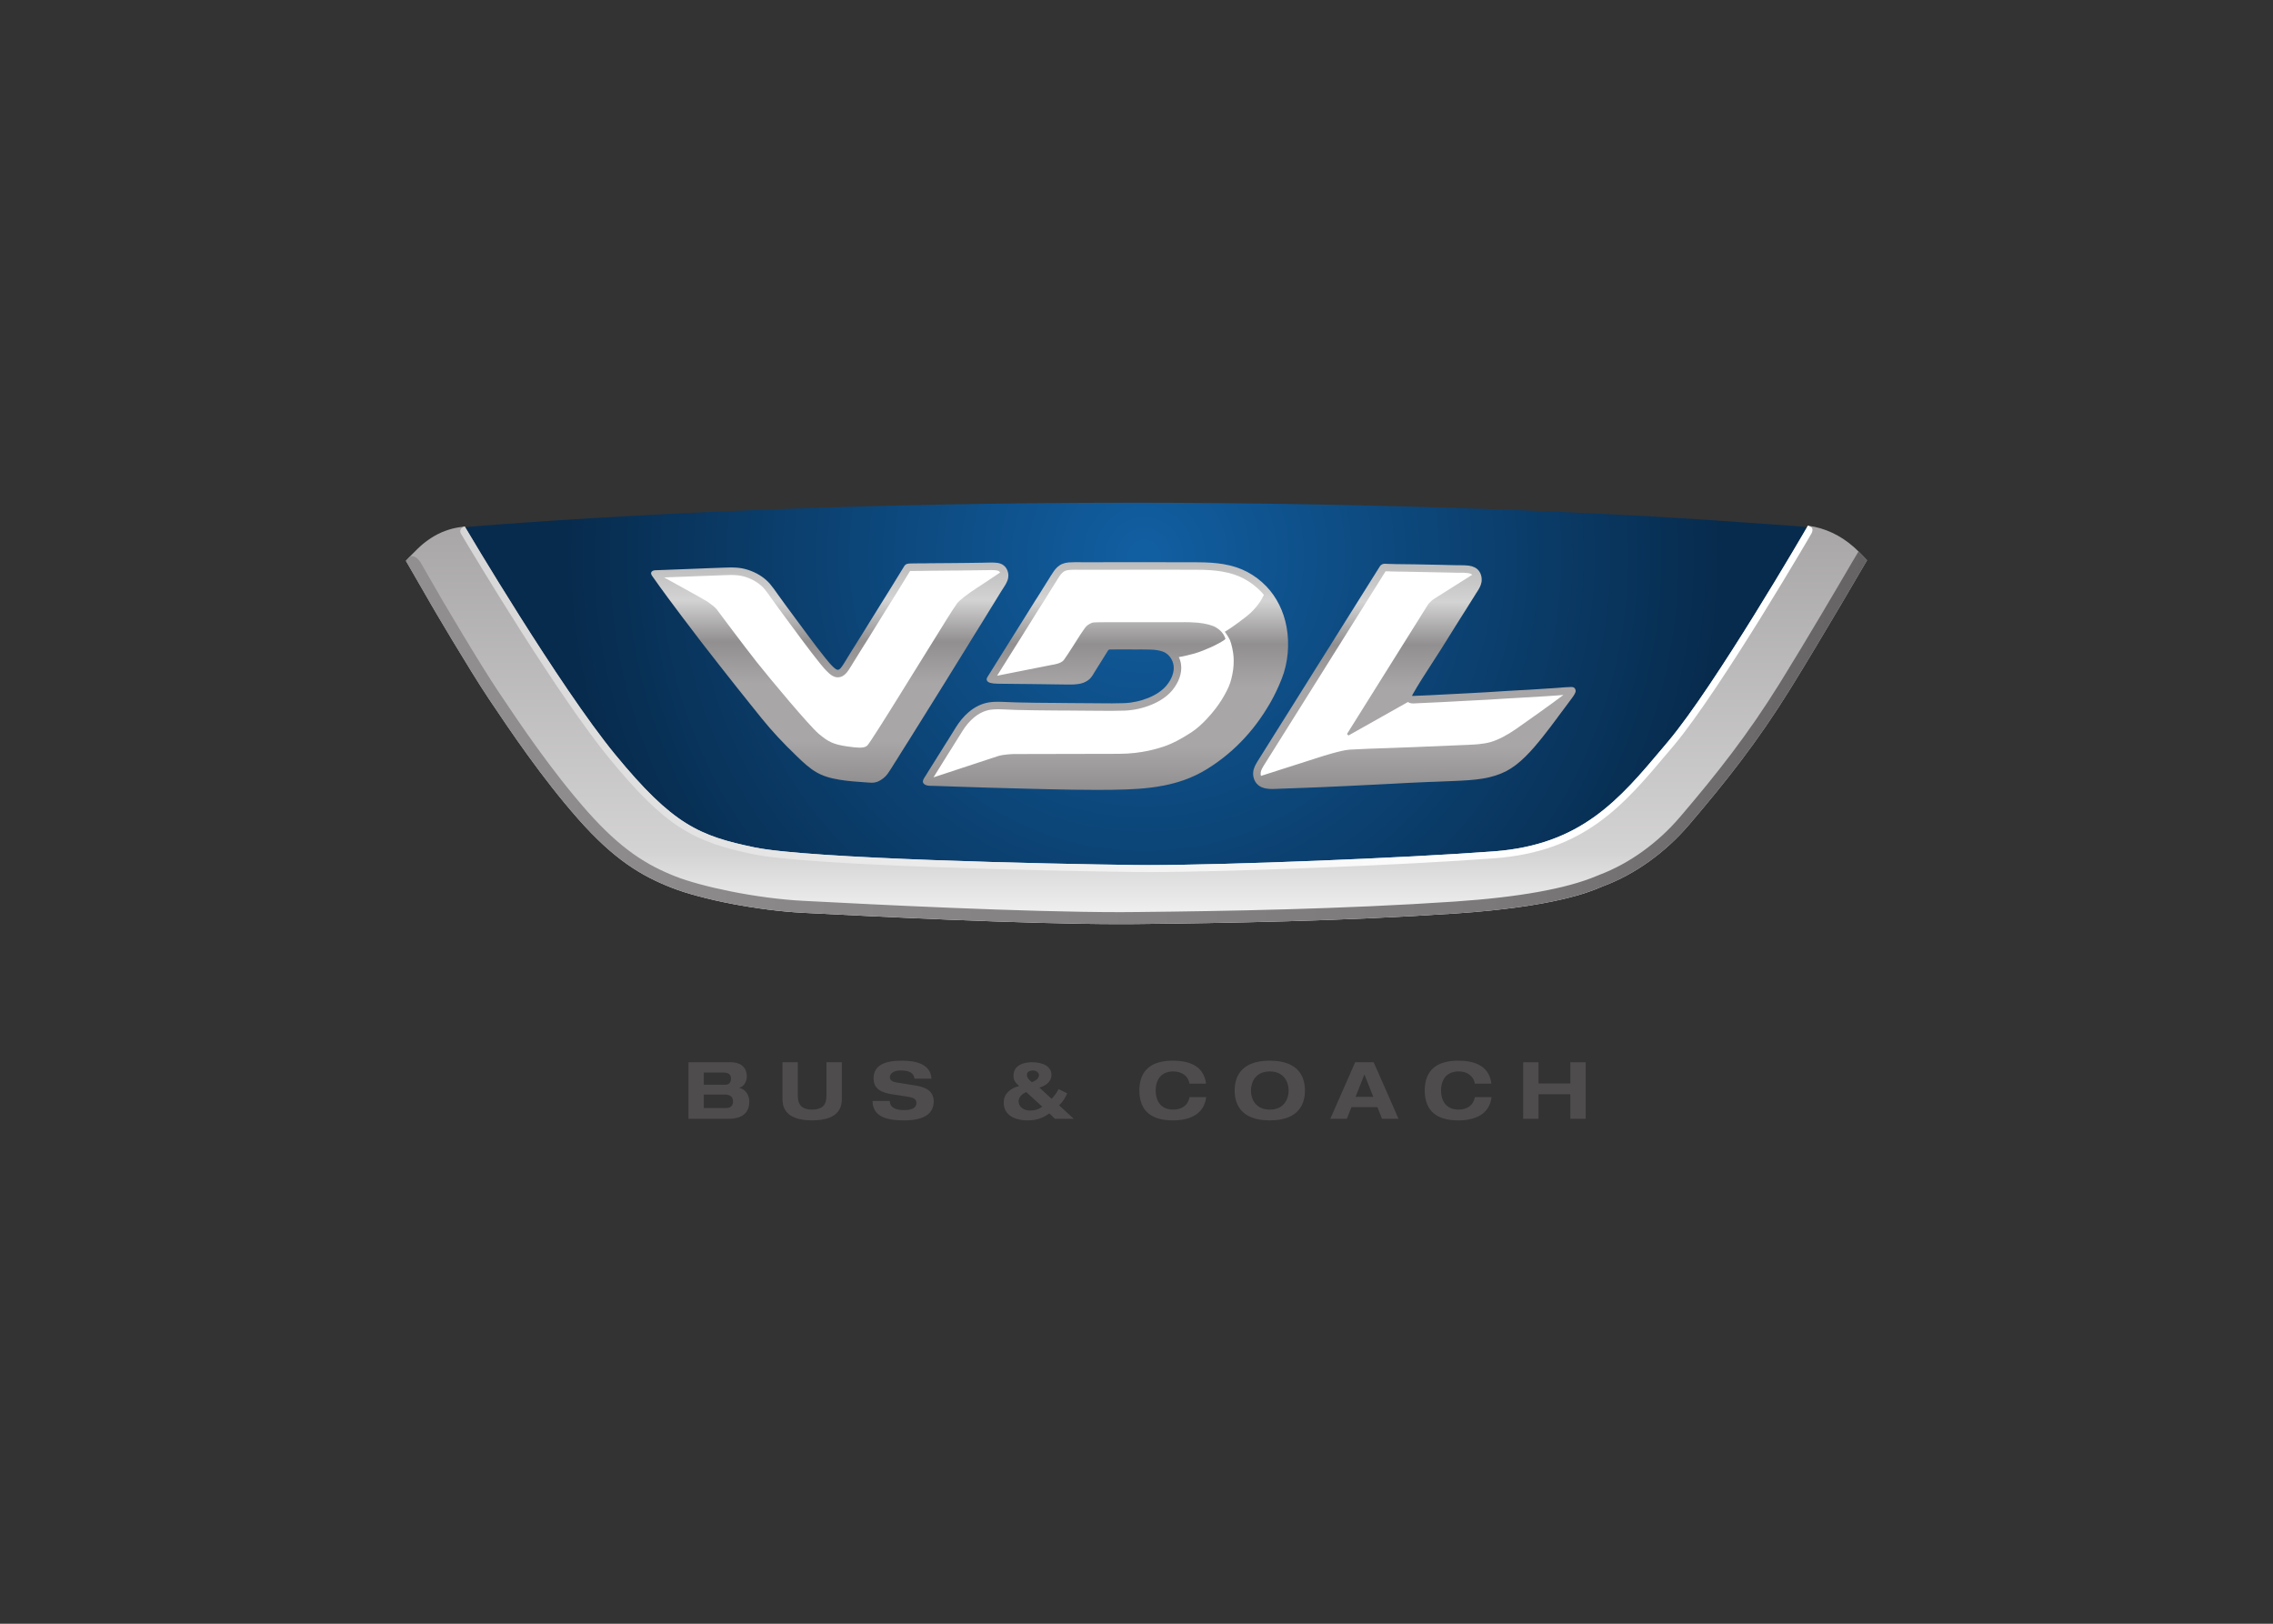 <svg clip-rule="evenodd" fill-rule="evenodd" stroke-linejoin="round" stroke-miterlimit="2" viewBox="0 0 560 400" xmlns="http://www.w3.org/2000/svg" xmlns:xlink="http://www.w3.org/1999/xlink"><rect x="0" y="0" width="560" height="400" fill="#333333" stroke="none"/><radialGradient id="a" cx="0" cy="0" gradientTransform="matrix(59.559 0 0 59.596 47.94 536.147)" gradientUnits="userSpaceOnUse" r="1"><stop offset="0" stop-color="#115fa2"/><stop offset="1" stop-color="#072b4d"/></radialGradient><linearGradient id="b"><stop offset="0" stop-color="#fff"/><stop offset="1" stop-color="#d4d3d3"/></linearGradient><linearGradient id="c" gradientTransform="matrix(-112.607 -52.512 52.512 -112.607 89.791 563.347)" gradientUnits="userSpaceOnUse" x1="0" x2="1" xlink:href="#b" y1="0" y2="0"/><linearGradient id="d"><stop offset="0" stop-color="#918f90"/><stop offset=".19" stop-color="#a8a6a7"/><stop offset=".45" stop-color="#a8a6a7"/><stop offset=".64" stop-color="#918f90"/><stop offset=".83" stop-color="#d4d3d3"/><stop offset="1" stop-color="#bdbcbd"/></linearGradient><linearGradient id="e" gradientTransform="matrix(-0 -22.764 22.764 -0 15.43 559.539)" gradientUnits="userSpaceOnUse" x1="0" x2="1" xlink:href="#d" y1="0" y2="0"/><linearGradient id="f" gradientTransform="matrix(-0 -23.529 23.529 -0 43.939 560.268)" gradientUnits="userSpaceOnUse" x1="0" x2="1" xlink:href="#d" y1="0" y2="0"/><linearGradient id="g" gradientTransform="matrix(-0 -23.284 23.284 -0 75.876 560.183)" gradientUnits="userSpaceOnUse" x1="0" x2="1" xlink:href="#d" y1="0" y2="0"/><linearGradient id="h" gradientTransform="matrix(-0 -41.188 41.188 -0 47.143 574.152)" gradientUnits="userSpaceOnUse" x1="0" x2="1" y1="0" y2="0"><stop offset="0" stop-color="#f5f4f5"/><stop offset=".18" stop-color="#d4d3d3"/><stop offset="1" stop-color="#a8a6a7"/></linearGradient><linearGradient id="i" gradientTransform="matrix(-112.761 -52.591 52.591 -112.761 89.864 563.378)" gradientUnits="userSpaceOnUse" x1="0" x2="1" xlink:href="#b" y1="0" y2="0"/><linearGradient id="j" gradientUnits="userSpaceOnUse" x1="-28.388" x2="122.673" y1="554.894" y2="554.894"><stop offset="0" stop-color="#918f90"/><stop offset=".74" stop-color="#7c797a"/><stop offset="1" stop-color="#656363"/></linearGradient><g fill-rule="nonzero" transform="matrix(2.383 0 0 2.383 167.652 -1140.56)"><path d="m48.391 568.122c-.48 0-.931-.003-1.345-.008-7.732-.094-33.552-.616-39.414-1.833-5.857-1.215-8.576-2.483-14.433-9.61-5.624-6.846-14.761-22.241-15.487-23.461 0 0 .239-.121.423-.134 15.479-1.24 37.449-2.335 63.191-2.47 1.697-.007 3.389-.015 5.073-.015 23.772 0 46.031.859 58.992 1.723 6.184.414 10.775.76 10.775.76l.334.125c-.961 1.684-9.825 16.747-14.341 22.111-4.78 5.676-8.669 10.693-18.092 11.393-8.915.668-27.189 1.416-35.676 1.416" fill="url(#a)"/><g fill="#4f4c4d"><path d="m2.411 593.167h2.34c.491 0 .68-.32.68-.688 0-.459-.287-.704-.844-.704h-2.176zm0-2.408h2.209c.368 0 .598-.196.598-.629 0-.37-.164-.631-.819-.631h-1.988zm-1.588-2.325h4.387c.85 0 1.645.393 1.645 1.474 0 .451-.229.999-.777 1.171v.015c.678.115 1.038.787 1.038 1.418 0 .777-.36 1.768-2.128 1.768h-4.165v-5.847"/><path d="m10.543 588.434h1.588v3.357c0 .573.024 1.539 1.481 1.539 1.456 0 1.48-.966 1.48-1.539v-3.357h1.588v3.75c0 .655-.081 2.26-3.068 2.26-2.988 0-3.069-1.605-3.069-2.26z"/><path d="m24.191 590.13c-.099-.762-.827-.843-1.465-.843-.654 0-1.08.295-1.08.687 0 .312.262.484.672.549l1.988.319c1.064.172 1.873.573 1.873 1.638 0 1.088-.736 1.964-3.036 1.964-1.423 0-3.273-.18-3.289-2.005h1.784c.016.803.818.941 1.505.941.745 0 1.252-.221 1.252-.729 0-.449-.36-.572-.989-.671l-1.45-.221c-1.014-.156-1.996-.459-1.996-1.653 0-1.303 1.064-1.835 2.898-1.835 1.202 0 2.986.205 3.093 1.859z"/><path d="m36.34 590.498c.311-.131.72-.344.72-.73 0-.318-.352-.482-.613-.482-.344 0-.631.138-.631.45 0 .376.368.647.524.762zm-.589 1.024c-.376.138-.793.498-.793.925 0 .696.646.981 1.169.981.492 0 .917-.113 1.269-.409zm2.381 2.201c-.688.5-1.35.721-2.217.721-1.416 0-2.496-.573-2.496-1.842 0-.908.663-1.474 1.596-1.711-.36-.312-.589-.565-.589-1.065 0-1.056 1.006-1.392 1.906-1.392 1.112 0 2.022.418 2.022 1.302 0 .728-.606 1.13-1.244 1.319l1.26 1.163c.261-.255.589-.714.712-1.008l.9.434c-.23.516-.426.851-.835 1.244l1.513 1.392h-1.938z"/><path d="m52.623 590.646c-.147-.843-.843-1.262-1.669-1.262-1.506 0-1.826 1.18-1.826 1.974s.32 1.973 1.826 1.973c.769 0 1.513-.368 1.669-1.293h1.727c-.196 1.702-1.596 2.408-3.454 2.408-2.128 0-3.453-.918-3.453-3.088s1.325-3.087 3.453-3.087c1.408 0 3.2.36 3.438 2.375z"/><path d="m60.927 593.331c1.44 0 1.948-1.064 1.948-1.973 0-.91-.508-1.974-1.948-1.974s-1.948 1.064-1.948 1.974c0 .909.508 1.973 1.948 1.973zm0-5.06c3.143 0 3.633 1.867 3.633 3.087s-.49 3.086-3.633 3.086-3.633-1.866-3.633-3.086.49-3.087 3.633-3.087"/><path d="m70.711 589.695-.916 2.317h1.832zm1.343 3.381h-2.684l-.476 1.204h-1.71l2.57-5.846h1.914l2.57 5.846h-1.711z"/><path d="m82.126 590.646c-.148-.843-.843-1.262-1.67-1.262-1.505 0-1.825 1.18-1.825 1.974s.32 1.973 1.825 1.973c.77 0 1.514-.368 1.67-1.293h1.726c-.196 1.702-1.596 2.408-3.453 2.408-2.128 0-3.453-.918-3.453-3.088s1.325-3.087 3.453-3.087c1.407 0 3.2.36 3.437 2.375z"/><path d="m87.123 588.434h1.588v2.194h3.289v-2.194h1.587v5.846h-1.587v-2.538h-3.289v2.538h-1.588z"/></g><path d="m-22.684 533.834c1.488 2.494 10.044 16.768 15.374 23.256 5.776 7.025 8.628 8.553 14.81 9.837 5.712 1.187 30.479 1.736 39.539 1.843.416.003.877.007 1.369.007 8.147 0 26.504-.729 35.71-1.416 9.358-.698 13.378-5.486 18.037-11.026.169-.198.335-.399.504-.599 2.508-2.977 6.313-8.892 9.065-13.327 1.592-2.566 2.974-4.858 3.847-6.333.721-1.212 1.133-1.904 1.368-2.313 0 0 .371-.698-.345-.727 0 .049-9.652 16.6-14.435 22.275-4.781 5.676-8.671 10.694-18.092 11.394-8.904.666-27.159 1.416-35.659 1.416-.484 0-.94-.002-1.361-.007-7.733-.095-33.555-.614-39.415-1.832-5.856-1.214-8.576-2.483-14.433-9.608-5.86-7.132-15.532-23.548-15.532-23.548s-.677.148-.351.708" fill="url(#c)"/><g fill="#fff"><path d="m44.427 545.634c.927-.008 1.857 0 2.789 0 .466 0 .932-.004 1.4.011.438.015.88.073 1.296.219.656.229 1.108.889 1.192 1.565.094.771-.281 1.551-.76 2.131-.502.596-1.192 1.013-1.908 1.307-.809.333-1.676.526-2.549.56-.929.038-1.861.018-2.792.015-.935-.004-1.872-.015-2.808-.023-1.865-.015-3.729-.015-5.597-.068-.458-.015-.916-.038-1.379-.052-.459-.019-.916-.027-1.369.044-.775.114-1.483.482-2.076.993-.52.445-.952.987-1.312 1.569-.504.824-.988 1.584-1.483 2.375-.249.396-.5.792-.744 1.188-.24.388-.495.768-.725 1.159-.275.476-.615.79-.271.989.145.088.291.109.455.111.224.004.473.007.702.015.927.046 1.863.063 2.795.094 1.868.063 3.741.115 5.611.164 1.868.051 3.73.103 5.598.132.932.015 1.864.015 2.792.015.93 0 1.866-.007 2.792-.042 1.791-.069 3.592-.239 5.308-.756.839-.251 1.651-.584 2.416-1.004.77-.424 1.499-.916 2.191-1.455 1.313-1.02 2.483-2.229 3.481-3.561.531-.704 1.01-1.451 1.447-2.214.437-.76.801-1.56 1.124-2.372.632-1.584.82-3.52.497-5.293-.281-1.529-.968-2.997-2.053-4.123-.571-.59-1.233-1.09-1.955-1.47-.756-.403-1.584-.651-2.426-.792-.916-.154-1.848-.192-2.775-.192l-6.177-.004c-1.871 0-3.736.011-5.604.004-.462 0-.922-.023-1.386.015-.416.034-.798.157-1.113.449-.296.275-.509.633-.719.972-.122.195-.244.385-.364.577-.052.09-.112.178-.166.267-.02.038-.042.088-.072.124-.022.026-.043.08-.074.099 0 .034-.052.094-.07.125-.028.045-.055.095-.086.137-.062.104-.125.207-.188.306-.118.193-.238.385-.364.58-.244.385-.489.77-.733 1.157-.495.792-.984 1.585-1.483 2.375-.969 1.544-1.936 3.082-2.905 4.632-.285.47.667.49.953.494.927.008 1.858.015 2.786.027.934.011 1.872.022 2.804.034.462.004.93.007 1.389.015.443.004.889.023 1.324-.039.353-.052.675-.148.997-.382.317-.225.463-.536.646-.836.446-.727.905-1.43 1.357-2.17.01-.026.044-.066.063-.082.015-.023.06-.053.084-.069.022-.011.072-.03.098-.034.023-.002.072-.015.099-.015"/><path d="m23.228 537.228c-.96 1.578-1.936 3.148-2.914 4.714-.492.788-.979 1.58-1.468 2.369-.482.776-.982 1.544-1.456 2.332-.115.194-.232.385-.355.576-.115.177-.221.361-.357.523-.111.133-.267.269-.455.245-.18-.026-.325-.156-.461-.279-.319-.283-.583-.614-.85-.945-.284-.356-.573-.719-.846-1.077-1.124-1.466-2.196-2.964-3.307-4.438-.273-.369-.533-.744-.801-1.118-.254-.357-.503-.722-.791-1.055-.503-.593-1.18-1.029-1.905-1.313-.406-.156-.826-.268-1.259-.315-.451-.049-.909-.038-1.367-.026-.934.026-1.864.071-2.797.104-1.488.057-2.949.112-4.457.173-.091.003-.216.04-.262.103-.082.096.004.22.067.304 1.057 1.519 2.172 2.997 3.285 4.476 1.114 1.479 2.238 2.943 3.383 4.399 1.156 1.465 2.3 2.928 3.469 4.381.392.484.788.972 1.176 1.46 1.114 1.387 2.35 2.68 3.634 3.916.61.581 1.224 1.167 1.953 1.597.721.427 1.551.643 2.373.778.906.145 1.824.207 2.74.269.406.027.791.088 1.187-.089.375-.167.695-.421.916-.731.26-.356.485-.737.717-1.106.251-.394.498-.787.74-1.178.499-.789.999-1.58 1.496-2.372.988-1.584 1.983-3.169 2.966-4.76.984-1.585 1.962-3.177 2.941-4.769.488-.789.977-1.581 1.467-2.373.489-.775.953-1.567 1.446-2.346.219-.344.48-.686.616-1.074.134-.366.114-.77-.084-1.106-.198-.337-.516-.504-.896-.549-.432-.051-.878-.023-1.316-.011-1.864.026-3.732.034-5.594.057-.482.004-.95.008-1.422.015-.225 0-.454-.007-.673.011-.197.016-.357.027-.479.23"/><path d="m72.398 537.25c-1.008 1.577-1.978 3.158-2.97 4.738-.989 1.578-1.986 3.162-2.977 4.742-.993 1.582-1.985 3.164-2.976 4.749-.987 1.58-1.983 3.156-2.972 4.736-.243.385-.492.771-.729 1.159-.211.341-.419.701-.447 1.106-.024.384.083.782.343 1.071.246.281.604.427.973.476.448.057.901.023 1.348.003.465-.019.933-.034 1.395-.052.932-.031 1.86-.066 2.789-.107 1.871-.079 3.737-.167 5.605-.265 1.867-.095 3.732-.202 5.6-.275.93-.039 1.858-.061 2.792-.106.916-.042 1.831-.091 2.738-.24.842-.133 1.669-.374 2.425-.776.728-.38 1.373-.908 1.956-1.484.628-.625 1.197-1.31 1.752-2.005.575-.709 1.116-1.443 1.661-2.179.443-.605.899-1.205 1.347-1.812.135-.179.279-.376.356-.593.036-.092.016-.188-.032-.261-.066-.113-.199-.113-.316-.113-.454.018-.896.052-1.362.091-.456.042-.917.063-1.376.092-.926.063-1.861.124-2.796.167-.925.044-1.854.114-2.782.168-.928.052-1.854.106-2.786.149-1.732.082-3.432.197-5.196.25-.074.004-.168.004-.22-.056-.072-.081 0-.185.038-.257.92-1.628 1.989-3.168 2.984-4.754.496-.785.974-1.577 1.474-2.35.479-.752.947-1.519 1.426-2.271.241-.388.484-.779.73-1.164.208-.328.438-.668.499-1.064.053-.368-.023-.771-.252-1.071-.228-.292-.589-.429-.945-.478-.446-.056-.894-.038-1.339-.043-.465-.004-.931-.019-1.397-.034-.928-.019-1.863-.039-2.791-.052-.649-.008-1.3-.023-1.947-.031-.322 0-.638-.015-.961-.022-.239-.008-.489-.06-.663.219"/></g><path d="m28.595 541.002c-.239.325-.619.929-.968 1.478-.301.482-4.565 7.356-4.857 7.824-1.52 2.459-3.247 5.192-3.448 5.38-.154.14-.334.23-.778.23-.292 0-.686-.039-1.28-.124-1.478-.208-2.012-.5-2.988-1.322-.97-.825-4.974-5.613-6.401-7.414-1.324-1.676-3.957-5.207-4.135-5.446-.156-.218-.738-.645-.954-.792-.128-.093-1.635-.932-4.476-2.498 1.194-.046 2.37-.089 3.557-.136l.916-.034.085-.002c.595-.026 1.195-.049 1.788-.068.198-.003.388-.015.586-.015.257 0 .476.012.686.034.362.039.73.132 1.091.275.676.264 1.249.657 1.655 1.128.232.273.44.572.645.864l.104.145.045.063c.247.352.507.718.77 1.066.313.424.625.849.937 1.27l.329.443c.646.877 1.336 1.812 2.04 2.732.323.417.594.768.864 1.101.282.347.566.7.927 1.02.167.151.427.379.801.43.046.002.087.007.136.007.336 0 .638-.161.908-.479.147-.174.258-.35.351-.505l.056-.086c.124-.197.247-.395.364-.592.281-.462.572-.931.86-1.386l.087-.133.062-.107c.156-.24.303-.469.444-.697.139-.231.286-.461.427-.691l.24-.39.117-.191c.227-.366.448-.731.678-1.096 1.12-1.779 2.029-3.253 2.869-4.635l.013-.003c.132-.004.268-.004.396-.004h.239l1.061-.011.362-.008c.432-.003.864-.008 1.296-.011l.724-.008h.098l.651-.004c.927-.007 1.889-.019 2.836-.037l.271-.003c.145-.003.296-.008.438-.008.196 0 .363.008.514.027.265.03.36.14.406.224l.006.004-.162.104c-.682.46-1.832 1.229-2.326 1.546-.76.49-1.707 1.198-1.963 1.539zm5.116-3.586c-.203-.35-.536-.557-.987-.609-.168-.023-.361-.03-.604-.03-.152 0-.304.004-.46.007l-.265.008c-1.191.023-2.383.03-3.575.041-.677.004-1.348.011-2.025.015l-.36.008-1.055.007-.142.002h-.094c-.149 0-.302 0-.448.011-.177.011-.416.023-.572.289-.844 1.385-1.77 2.885-2.914 4.711-.271.429-.535.861-.802 1.292-.145.236-.292.468-.437.705l-.229.375-.187.295c-.104.166-.209.336-.316.502l-.145.236c-.268.425-.55.863-.81 1.3l-.086.146c-.091.139-.176.283-.267.429l-.056.092c-.1.148-.187.293-.291.416-.112.136-.218.201-.312.201l-.032-.001c-.142-.019-.266-.132-.392-.24-.314-.288-.593-.627-.833-.928-.26-.32-.531-.666-.853-1.084-.708-.924-1.408-1.88-2.032-2.723-.424-.573-.844-1.147-1.271-1.719-.267-.354-.52-.712-.756-1.045l-.045-.064-.1-.141c-.202-.285-.438-.619-.699-.927-.481-.566-1.157-1.033-1.956-1.346-.427-.166-.856-.273-1.284-.322-.239-.022-.496-.04-.777-.04-.2 0-.406.008-.607.015-.613.019-1.225.042-1.839.066l-.045.002-.916.038c-1.488.055-2.952.109-4.461.17-.126.007-.282.054-.355.148-.135.172 0 .361.063.453 1.048 1.495 2.162 2.979 3.237 4.411l.052.062c1.176 1.571 2.321 3.052 3.389 4.406l.552.702.052.069c.938 1.187 1.898 2.414 2.866 3.611.205.258.406.511.614.763l.562.698c1.01 1.257 2.204 2.541 3.644 3.923.684.659 1.266 1.199 1.974 1.618.638.38 1.408.629 2.418.791.874.144 1.78.206 2.65.267l.063.004h.035l.166.015.048.003c.119.011.234.019.355.019.26 0 .472-.043.68-.133.384-.177.717-.439.964-.772.201-.279.388-.575.565-.864l.156-.251c.104-.156.198-.315.303-.471l.26-.421.176-.285.479-.758.25-.394c.258-.407.51-.814.76-1.219 1.114-1.773 2.083-3.328 2.968-4.76.687-1.096 1.364-2.197 2.035-3.293l.016-.019.894-1.458c.287-.46.574-.918.859-1.38l.323-.525.286-.464c.126-.197.244-.395.364-.593.079-.123.151-.247.23-.37l.093-.15c.241-.407.5-.823.755-1.23.041-.068.084-.13.125-.193l.031-.044c.182-.279.364-.555.478-.867.147-.414.11-.854-.098-1.208" fill="url(#e)"/><path d="m51.327 546.438c.016.001.044 0 .068-.003l-.041.004zm4.992-2.534-.043.023.028.04.052.073-.001-.003.012.019c.191.27.341.52.431.716.156.331.37 1.282.389 1.834.016.459.016 1.02-.129 1.72-.136.663-.24 1.051-.599 1.748-.339.655-.667 1.178-1.099 1.75-.306.404-1.404 1.78-2.565 2.521-1.16.743-1.931 1.143-2.748 1.424-.567.19-2.275.773-4.693.781-2.228.012-10.826.023-10.914.023-.01 0-1.036.023-1.613.213-.303.1-2.384.787-4.205 1.385l-2.467.812.015-.022c.146-.248.308-.504.464-.743l.114-.183c.047-.071.088-.145.135-.218l.396-.635.343-.552.5-.787.021-.038.135-.218c.276-.429.557-.877.838-1.337.343-.563.739-1.04 1.176-1.412.542-.463 1.144-.755 1.746-.845.232-.03.476-.051.773-.051.161 0 .317.004.473.011l.463.019c.308.015.62.031.927.039 1.306.034 2.638.045 3.918.056l.147.001h.047l.468.004c.338.003.681.004 1.025.004.937.007 1.876.019 2.816.022h.489l.166.004c.292.001.578.003.869.003.503 0 .913-.008 1.293-.023.955-.038 1.887-.243 2.772-.607.918-.374 1.646-.88 2.164-1.497.679-.82 1.011-1.773.907-2.627-.032-.275-.109-.541-.235-.802.37-.05 1.092-.224 1.619-.369.603-.17 1.303-.479 1.769-.68l.02-.012.107-.049c.013-.003 1.299-.627 1.299-.784v-.03c-.219-.614-.583-.89-.936-1.124-.342-.223-1.094-.428-1.872-.503-.548-.052-1.095-.061-1.371-.061-.128 0-.201.003-.201.003h-6.643c-.239 0-2.339 0-2.576.026-.28.026-.635.245-.804.431-.137.153-.465.648-.575.812-.021.03-.032.049-.036.051-.01.019-1.353 2.155-1.686 2.592-.279.374-1.13.49-1.228.502l-5.674 1.124c.464-.75.938-1.498 1.406-2.242l.26-.416.104-.165.786-1.252c.344-.548.682-1.093 1.026-1.642l.457-.738c.104-.161.203-.322.304-.481l.165-.26c.291-.465.595-.921.874-1.393l.032-.047c.02-.038.053-.08.082-.136.016-.019.033-.048.047-.071.027-.034.052-.082.079-.125l.01-.023c.178-.276.347-.556.526-.833l.052-.091c.181-.29.348-.56.556-.749.177-.164.406-.251.718-.273.179-.016.375-.023.626-.023.121 0 .244 0 .36.003h.346l.787.002c.655 0 1.313-.002 1.972-.002h.437c.802-.003 1.603-.008 2.41-.008l6.177.008c1.083 0 1.905.06 2.665.186.848.144 1.598.386 2.232.722.667.352 1.266.808 1.786 1.344.109.114.208.226.306.344-.185.404-.716 1.372-1.794 2.218-1.208.952-1.93 1.403-2.119 1.518zm-18.632-4.566c.021-.027.033-.055.041-.063-.009.019-.025.04-.041.063zm-.047.078c-.016.027-.041.062-.054.083.008-.015.029-.049.054-.083zm25.018 4.01c-.292-1.61-1.034-3.094-2.086-4.187-.574-.601-1.24-1.103-1.98-1.495-.712-.378-1.545-.649-2.466-.804-.796-.133-1.66-.191-2.795-.191l-6.177-.011c-.807 0-1.608.003-2.414.004h-.324c-.694 0-1.389.004-2.081.004h-.787c-.077 0-.158-.004-.238-.004h-.092l-.096-.003h-.28c-.267 0-.48.008-.686.023-.492.038-.876.195-1.189.479-.275.257-.473.576-.665.882l-.022.03-.052.087c-.062.101-.125.2-.186.301l-.178.279-.068.108c-.036.052-.068.104-.098.159l-.026.048c-.016.03-.026.045-.042.064-.026.034-.13.205-.151.235l-.029.047-.054.092-.188.301c-.12.196-.238.385-.364.576l-.24.374-.098.162c-.13.208-.266.416-.395.627l-.459.737-.276.441c-.249.398-.5.799-.749 1.195l-.785 1.252c-.692 1.107-1.411 2.251-2.114 3.383-.104.166-.078.293-.036.366.11.208.458.304 1.084.313l.587.008c.733.004 1.472.011 2.201.023l.502.003c.768.012 1.538.019 2.302.031l.464.007.927.012h.176c.12.001.24.002.361.002.223 0 .514-.002.806-.049.426-.058.74-.18 1.05-.399.276-.199.427-.457.578-.705l.042-.075c.02-.03.036-.061.058-.092.145-.241.296-.48.446-.713l.164-.261.107-.171c.213-.337.427-.68.64-1.027l.047-.063.052-.038.062-.023c.028-.007.063-.007.079-.007.307-.004.619-.004.927-.004h.93l.932.004.239-.004h.237c.276 0 .602.004.919.015.491.015.905.085 1.261.21.582.207 1.028.795 1.112 1.47.078.637-.193 1.377-.737 2.032-.428.517-1.059.946-1.86 1.277-.801.326-1.644.512-2.507.547-.386.015-.777.022-1.261.022-.284 0-.567-.002-.853-.003-.224-.002-.447-.002-.67-.008l-.626-.003c-.728-.002-1.458-.007-2.183-.015-.497-.007-.997-.011-1.496-.015-1.452-.007-2.764-.019-4.096-.055-.307-.011-.609-.022-.916-.034l-.463-.019c-.166-.007-.338-.011-.505-.011-.336 0-.625.015-.885.058-.75.11-1.488.465-2.139 1.02-.504.434-.952.969-1.337 1.598-.282.459-.556.896-.828 1.334l-.162.25c-.124.203-.254.406-.378.608l-.115.185-.349.552-.396.635c-.047.076-.099.156-.146.232l-.093.152-.047.068c-.146.228-.297.473-.44.708-.044.083-.096.163-.145.236l-.031.049c-.166.246-.294.442-.25.636.021.096.094.179.198.239.184.106.364.12.518.128h.113c.193.003.396.003.579.016.525.018 1.05.038 1.577.052l.265.011c.318.008.64.019.958.03 1.665.059 3.554.114 5.612.165l.684.019c1.437.034 3.217.086 4.913.108.692.012 1.427.019 2.311.019h.486c.836-.001 1.824-.007 2.8-.044 1.491-.055 3.444-.194 5.338-.76.864-.26 1.685-.601 2.44-1.014.718-.396 1.441-.876 2.201-1.464 1.301-1.008 2.48-2.215 3.508-3.583.512-.687 1.004-1.437 1.459-2.235.404-.713.773-1.492 1.128-2.384.645-1.62.829-3.576.5-5.358" fill="url(#f)"/><path d="m72.918 537.679.117.008.249.003.162.008c.19.007.38.011.572.015.349 0 .702.008 1.054.011l.258.008.629.011c.831.012 1.74.027 2.788.055l.395.008h.044c.33.011.648.022.965.022h.448c.263 0 .544 0 .805.039.144.019.334.064.456.17l-3.954 2.498c-.003.001-.471.314-.667.657-.104.183-2.976 4.771-8.092 12.924l-.219.351-.021.026.023.027.108.114.02.023.032-.019 6.117-3.443c.147.096.315.146.518.146h.057c.979-.038 1.956-.083 2.893-.135l.384-.019.187-.011c.577-.034 1.16-.064 1.741-.093.83-.039 1.663-.084 2.443-.128l.348-.019c.311-.019.623-.039.933-.06l.18-.012c.594-.038 1.131-.072 1.671-.096.911-.046 1.843-.104 2.793-.166.102-.008.198-.016.294-.019l.166-.012.048-.002c.262-.019.575-.038.895-.062.192-.019.367-.03.529-.048-1.048.814-4.089 2.956-4.877 3.508-.935.654-1.841 1.123-2.613 1.356-.788.24-1.918.276-1.936.276-.008 0-.167.004-.424.023-4.772.203-7.51.316-8.136.328-1.078.023-3.046.112-4.107.167-.856.046-2.949.724-2.969.729l-6.211 1.987c-.027-.102-.043-.206-.032-.306.016-.248.167-.514.349-.809.126-.205.255-.407.386-.612l.074-.125.268-.42c.454-.728.911-1.456 1.37-2.184l.257-.41c.451-.714.897-1.426 1.343-2.141.798-1.276 1.6-2.552 2.401-3.825l.575-.924c1.341-2.127 2.677-4.258 4.009-6.39l.299-.48c.522-.84 1.05-1.684 1.586-2.528zm19.561 12.133c-.104-.169-.296-.169-.375-.169h-.046c-.396.011-.819.038-1.371.089-.24.019-.479.038-.719.05l-.194.011c-.151.008-.308.019-.462.03l-.24.015c-.834.058-1.698.112-2.548.152-.452.023-.898.051-1.352.076l-.328.023c-.37.026-.738.051-1.11.071l-.354.022c-.812.044-1.616.092-2.426.132-.647.027-1.284.063-1.927.098l-.031.001c-1.054.058-2.142.115-3.24.152h-.032c-.052 0-.08-.008-.093-.019 0-.003.005-.03.046-.101.62-1.099 1.31-2.162 1.979-3.192.327-.506.673-1.037 1.011-1.571l.281-.45.297-.474c.355-.576.63-1.016.89-1.426.306-.471.601-.949.894-1.42l.059-.091c.159-.253.315-.506.477-.76.167-.264.334-.532.5-.795l.231-.372.04-.057c.208-.321.417-.654.479-1.05.062-.429-.042-.854-.28-1.164-.22-.282-.574-.462-1.028-.525-.312-.04-.616-.043-.908-.043h-.258l-.185-.003c-.328-.003-.66-.012-.993-.023l-.396-.011c-.935-.023-1.867-.038-2.798-.055l-.629-.008c-.437-.007-.88-.015-1.32-.015-.236-.004-.471-.007-.705-.019l-.252-.007-.083-.003c-.041-.004-.092-.008-.139-.008-.172 0-.39.031-.548.288-.658 1.034-1.305 2.068-2.02 3.219-.32.505-.632 1.009-.949 1.515-.573.917-1.151 1.833-1.727 2.749l-.022.043-1.228 1.952-.578.917-.692 1.105c-.57.907-1.14 1.816-1.708 2.727-.53.849-1.066 1.7-1.6 2.547l-.268.426c-.366.59-.738 1.175-1.102 1.76l-.264.418-.044.07c-.143.226-.286.448-.424.676-.227.372-.435.74-.46 1.164-.03.432.104.856.369 1.159.317.355.747.476 1.051.513.166.023.349.038.552.038.161 0 .32-.007.478-.015l.104-.004.238-.011c.394-.019.79-.03 1.185-.043l.207-.007c1.097-.039 1.988-.072 2.79-.107 1.602-.066 3.332-.151 5.604-.266.556-.023 1.108-.054 1.66-.084 1.4-.076 2.664-.143 3.938-.191.188-.008.374-.015.562-.019.156-.008.312-.015.468-.019.587-.019 1.174-.041 1.762-.071.933-.041 1.849-.093 2.756-.238.925-.149 1.752-.412 2.465-.784.656-.347 1.303-.842 1.977-1.51.64-.633 1.228-1.341 1.763-2.012.539-.665 1.051-1.361 1.551-2.032l.021-.03.091-.124c.222-.303.448-.604.677-.904.209-.286.425-.573.636-.857l.039-.05c.136-.182.286-.39.374-.625.042-.119.024-.255-.046-.367" fill="url(#g)"/><path d="m122.642 536.504c-.04-.041-.942-.99-1.316-1.314l-.036-.031c-1.376-1.209-2.951-1.946-4.688-2.189l-.043-.004-.03.052c-.261.468-9.613 16.546-14.417 22.251l-.509.607c-4.55 5.413-8.48 10.089-17.538 10.761-9.201.688-27.533 1.416-35.662 1.416-.484 0-.938 0-1.354-.007-9.05-.106-33.761-.65-39.402-1.824-5.704-1.188-8.422-2.322-14.396-9.591-5.787-7.044-15.435-23.373-15.53-23.539l-.024-.038-.041.003c-.007.003-.663.076-1.124.187-.413.097-1.048.303-1.603.584-.458.232-.926.533-1.402.904-.334.26-.648.574-.791.708-.031.034-.052.053-.063.065-.072.064-.856.851-1.04 1.064l-.021.03.018.039c.021.046 2.178 3.78 2.613 4.525.033.068 3.851 6.578 5.967 9.743 2.165 3.224 5.43 8.099 9.218 12.387 3.71 4.2 6.53 5.87 9.618 7.084 3.188 1.256 9.045 2.374 13.625 2.609l1.105.056c5.923.304 21.674 1.113 31.707 1.113.552 0 1.085-.003 1.6-.007 9.253-.095 21.372-.303 33.059-1.094 10.173-.688 13.802-2.212 14.998-2.718.103-.042.186-.074.248-.098l.042-.019c3.258-1.218 6.396-3.469 8.842-6.332 3.856-4.512 7.104-8.626 10.456-14.03 3.335-5.378 7.874-13.194 7.922-13.272l.023-.042-.032-.037" fill="url(#h)"/><path d="m-22.344 533.055s-.666.216-.333.773c1.481 2.498 10.037 16.768 15.367 23.256 5.784 7.028 8.628 8.556 14.81 9.842 5.712 1.188 30.479 1.73 39.539 1.841.419.004.88.008 1.375.008 8.144 0 26.502-.728 35.705-1.422 9.36-.692 13.383-5.48 18.036-11.021.169-.199.337-.399.509-.601 2.508-2.974 6.311-8.887 9.066-13.324 1.592-2.57 2.969-4.863 3.844-6.335.72-1.213 1.132-1.903 1.365-2.317 0 0 .276-.515-.115-.678l-.222-.109-.043-.004-.03.052c-.261.468-9.613 16.546-14.417 22.251l-.509.607c-4.55 5.413-8.48 10.089-17.538 10.761-9.201.688-27.533 1.416-35.662 1.416-.484 0-.938 0-1.354-.008-9.05-.105-33.761-.649-39.402-1.824-5.704-1.188-8.422-2.321-14.396-9.59-5.787-7.044-15.435-23.374-15.53-23.539l-.024-.038z" fill="url(#i)"/><path d="m121.755 535.692-.616 1.036c-1.228 2.104-4.745 8.103-7.46 12.478-3.309 5.336-6.529 9.406-10.345 13.878-2.304 2.698-5.267 4.822-8.336 5.978l-.046.019c-.073.03-.168.066-.289.118-3.079 1.291-7.992 2.176-14.611 2.623-11.64.783-23.738.991-32.981 1.084-.505.011-1.029.011-1.572.011-10.029 0-25.779-.806-31.704-1.114l-1.061-.053c-4.903-.249-10.583-1.478-13.238-2.522-2.917-1.148-5.592-2.738-9.149-6.756-3.725-4.222-6.965-9.056-9.111-12.259-2.098-3.129-5.89-9.608-5.929-9.668-.689-1.195-1.633-2.825-2.168-3.759 0 0-.26-.458-.632-.608-.055-.026-.388-.111-.513.004l-.083.091c-.121.127-.225.232-.277.295l-.022.03.018.039c.021.046 2.178 3.78 2.613 4.525.033.068 3.851 6.577 5.967 9.743 2.165 3.224 5.43 8.098 9.218 12.386 3.71 4.2 6.53 5.871 9.618 7.084 3.188 1.256 9.045 2.375 13.625 2.61l1.105.055c5.923.304 21.674 1.114 31.707 1.114.552 0 1.085-.003 1.6-.008 9.253-.094 21.372-.303 33.059-1.093 10.173-.688 13.802-2.212 14.998-2.719.103-.041.186-.073.248-.097l.042-.019c3.258-1.219 6.396-3.47 8.842-6.332 3.856-4.512 7.104-8.627 10.456-14.031 3.335-5.377 7.874-13.193 7.922-13.272l.023-.041-.032-.038c-.022-.023-.5-.52-.852-.869z" fill="url(#j)"/></g></svg>